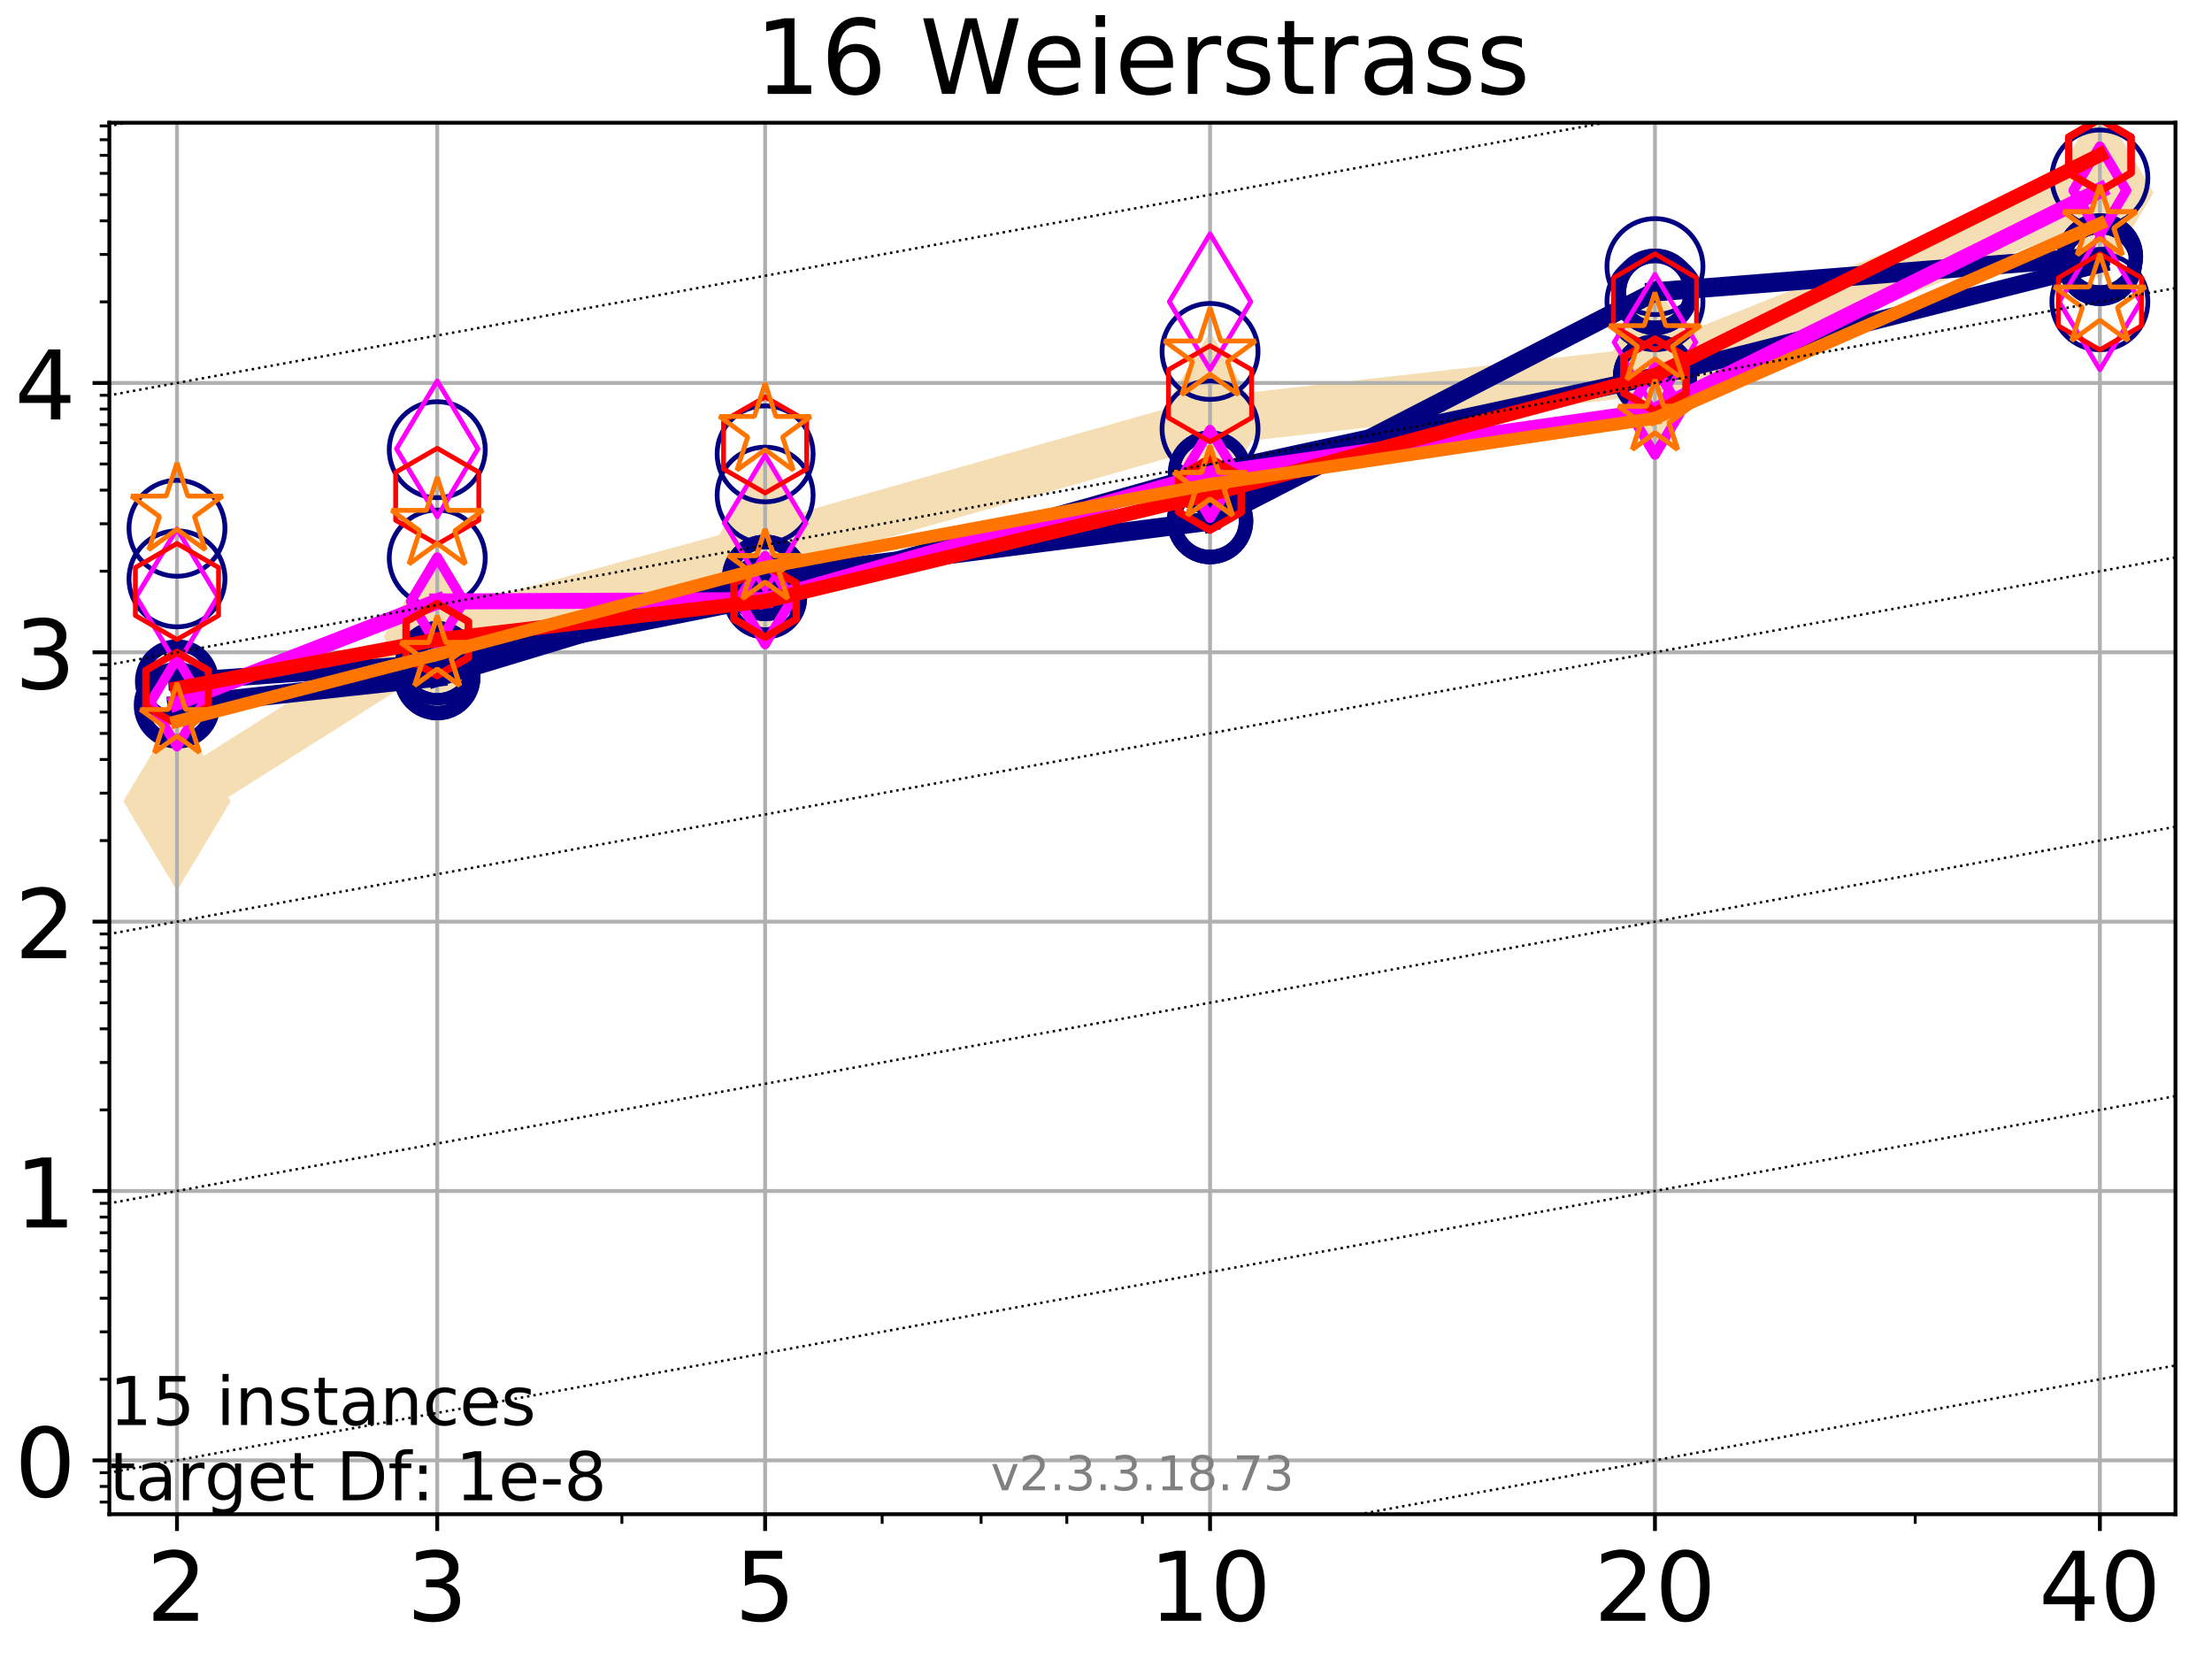 <?xml version="1.0" encoding="utf-8" standalone="no"?>
<!DOCTYPE svg PUBLIC "-//W3C//DTD SVG 1.1//EN"
  "http://www.w3.org/Graphics/SVG/1.1/DTD/svg11.dtd">
<!-- Created with matplotlib (https://matplotlib.org/) -->
<svg height="345.6pt" version="1.1" viewBox="0 0 460.8 345.6" width="460.8pt" xmlns="http://www.w3.org/2000/svg" xmlns:xlink="http://www.w3.org/1999/xlink">
 <defs>
  <style type="text/css">
*{stroke-linecap:butt;stroke-linejoin:round;}
  </style>
 </defs>
 <g id="figure_1">
  <g id="patch_1">
   <path d="M 0 345.6 
L 460.8 345.6 
L 460.8 0 
L 0 0 
z
" style="fill:#ffffff;"/>
  </g>
  <g id="axes_1">
   <g id="patch_2">
    <path d="M 22.78 315.44 
L 453.192 315.44 
L 453.192 25.56 
L 22.78 25.56 
z
" style="fill:#ffffff;"/>
   </g>
   <g id="line2d_1">
    <path clip-path="url(#p3bc96285ff)" d="M 36.868 166.907 
L 91.085 132.644 
L 159.39 114.041 
L 252.074 87.729 
L 344.758 77.212 
L 437.443 40.133 
" style="fill:none;stroke:#f5deb3;stroke-linecap:square;stroke-width:10;"/>
    <defs>
     <path d="M -0 17.678 
L 10.607 0 
L 0 -17.678 
L -10.607 -0 
z
" id="m269c25d8c8" style="stroke:#f5deb3;stroke-linejoin:miter;"/>
    </defs>
    <g clip-path="url(#p3bc96285ff)">
     <use style="fill:#f5deb3;stroke:#f5deb3;stroke-linejoin:miter;" x="36.868" xlink:href="#m269c25d8c8" y="166.907"/>
     <use style="fill:#f5deb3;stroke:#f5deb3;stroke-linejoin:miter;" x="91.085" xlink:href="#m269c25d8c8" y="132.644"/>
     <use style="fill:#f5deb3;stroke:#f5deb3;stroke-linejoin:miter;" x="159.39" xlink:href="#m269c25d8c8" y="114.041"/>
     <use style="fill:#f5deb3;stroke:#f5deb3;stroke-linejoin:miter;" x="252.074" xlink:href="#m269c25d8c8" y="87.729"/>
     <use style="fill:#f5deb3;stroke:#f5deb3;stroke-linejoin:miter;" x="344.758" xlink:href="#m269c25d8c8" y="77.212"/>
     <use style="fill:#f5deb3;stroke:#f5deb3;stroke-linejoin:miter;" x="437.443" xlink:href="#m269c25d8c8" y="40.133"/>
    </g>
   </g>
   <g id="matplotlib.axis_1">
    <g id="xtick_1">
     <g id="line2d_2">
      <path clip-path="url(#p3bc96285ff)" d="M 36.868 315.44 
L 36.868 25.56 
" style="fill:none;stroke:#b0b0b0;stroke-linecap:square;stroke-width:0.8;"/>
     </g>
     <g id="line2d_3">
      <defs>
       <path d="M 0 0 
L 0 3.5 
" id="m0f6ef0e6da" style="stroke:#000000;stroke-width:0.8;"/>
      </defs>
      <g>
       <use style="stroke:#000000;stroke-width:0.8;" x="36.868" xlink:href="#m0f6ef0e6da" y="315.44"/>
      </g>
     </g>
     <g id="text_1">
      <!-- 2 -->
      <defs>
       <path d="M 19.188 8.297 
L 53.609 8.297 
L 53.609 0 
L 7.328 0 
L 7.328 8.297 
Q 12.938 14.109 22.625 23.891 
Q 32.328 33.688 34.812 36.531 
Q 39.547 41.844 41.422 45.531 
Q 43.312 49.219 43.312 52.781 
Q 43.312 58.594 39.234 62.25 
Q 35.156 65.922 28.609 65.922 
Q 23.969 65.922 18.812 64.312 
Q 13.672 62.703 7.812 59.422 
L 7.812 69.391 
Q 13.766 71.781 18.938 73 
Q 24.125 74.219 28.422 74.219 
Q 39.75 74.219 46.484 68.547 
Q 53.219 62.891 53.219 53.422 
Q 53.219 48.922 51.531 44.891 
Q 49.859 40.875 45.406 35.406 
Q 44.188 33.984 37.641 27.219 
Q 31.109 20.453 19.188 8.297 
z
" id="DejaVuSans-50"/>
      </defs>
      <g transform="translate(30.506 337.637)scale(0.2 -0.2)">
       <use xlink:href="#DejaVuSans-50"/>
      </g>
     </g>
    </g>
    <g id="xtick_2">
     <g id="line2d_4">
      <path clip-path="url(#p3bc96285ff)" d="M 91.085 315.44 
L 91.085 25.56 
" style="fill:none;stroke:#b0b0b0;stroke-linecap:square;stroke-width:0.8;"/>
     </g>
     <g id="line2d_5">
      <g>
       <use style="stroke:#000000;stroke-width:0.8;" x="91.085" xlink:href="#m0f6ef0e6da" y="315.44"/>
      </g>
     </g>
     <g id="text_2">
      <!-- 3 -->
      <defs>
       <path d="M 40.578 39.312 
Q 47.656 37.797 51.625 33 
Q 55.609 28.219 55.609 21.188 
Q 55.609 10.406 48.188 4.484 
Q 40.766 -1.422 27.094 -1.422 
Q 22.516 -1.422 17.656 -0.516 
Q 12.797 0.391 7.625 2.203 
L 7.625 11.719 
Q 11.719 9.328 16.594 8.109 
Q 21.484 6.891 26.812 6.891 
Q 36.078 6.891 40.938 10.547 
Q 45.797 14.203 45.797 21.188 
Q 45.797 27.641 41.281 31.266 
Q 36.766 34.906 28.719 34.906 
L 20.219 34.906 
L 20.219 43.016 
L 29.109 43.016 
Q 36.375 43.016 40.234 45.922 
Q 44.094 48.828 44.094 54.297 
Q 44.094 59.906 40.109 62.906 
Q 36.141 65.922 28.719 65.922 
Q 24.656 65.922 20.016 65.031 
Q 15.375 64.156 9.812 62.312 
L 9.812 71.094 
Q 15.438 72.656 20.344 73.438 
Q 25.25 74.219 29.594 74.219 
Q 40.828 74.219 47.359 69.109 
Q 53.906 64.016 53.906 55.328 
Q 53.906 49.266 50.438 45.094 
Q 46.969 40.922 40.578 39.312 
z
" id="DejaVuSans-51"/>
      </defs>
      <g transform="translate(84.723 337.637)scale(0.2 -0.2)">
       <use xlink:href="#DejaVuSans-51"/>
      </g>
     </g>
    </g>
    <g id="xtick_3">
     <g id="line2d_6">
      <path clip-path="url(#p3bc96285ff)" d="M 159.39 315.44 
L 159.39 25.56 
" style="fill:none;stroke:#b0b0b0;stroke-linecap:square;stroke-width:0.8;"/>
     </g>
     <g id="line2d_7">
      <g>
       <use style="stroke:#000000;stroke-width:0.8;" x="159.39" xlink:href="#m0f6ef0e6da" y="315.44"/>
      </g>
     </g>
     <g id="text_3">
      <!-- 5 -->
      <defs>
       <path d="M 10.797 72.906 
L 49.516 72.906 
L 49.516 64.594 
L 19.828 64.594 
L 19.828 46.734 
Q 21.969 47.469 24.109 47.828 
Q 26.266 48.188 28.422 48.188 
Q 40.625 48.188 47.75 41.5 
Q 54.891 34.812 54.891 23.391 
Q 54.891 11.625 47.562 5.094 
Q 40.234 -1.422 26.906 -1.422 
Q 22.312 -1.422 17.547 -0.641 
Q 12.797 0.141 7.719 1.703 
L 7.719 11.625 
Q 12.109 9.234 16.797 8.062 
Q 21.484 6.891 26.703 6.891 
Q 35.156 6.891 40.078 11.328 
Q 45.016 15.766 45.016 23.391 
Q 45.016 31 40.078 35.438 
Q 35.156 39.891 26.703 39.891 
Q 22.75 39.891 18.812 39.016 
Q 14.891 38.141 10.797 36.281 
z
" id="DejaVuSans-53"/>
      </defs>
      <g transform="translate(153.028 337.637)scale(0.2 -0.2)">
       <use xlink:href="#DejaVuSans-53"/>
      </g>
     </g>
    </g>
    <g id="xtick_4">
     <g id="line2d_8">
      <path clip-path="url(#p3bc96285ff)" d="M 252.074 315.44 
L 252.074 25.56 
" style="fill:none;stroke:#b0b0b0;stroke-linecap:square;stroke-width:0.8;"/>
     </g>
     <g id="line2d_9">
      <g>
       <use style="stroke:#000000;stroke-width:0.8;" x="252.074" xlink:href="#m0f6ef0e6da" y="315.44"/>
      </g>
     </g>
     <g id="text_4">
      <!-- 10 -->
      <defs>
       <path d="M 12.406 8.297 
L 28.516 8.297 
L 28.516 63.922 
L 10.984 60.406 
L 10.984 69.391 
L 28.422 72.906 
L 38.281 72.906 
L 38.281 8.297 
L 54.391 8.297 
L 54.391 0 
L 12.406 0 
z
" id="DejaVuSans-49"/>
       <path d="M 31.781 66.406 
Q 24.172 66.406 20.328 58.906 
Q 16.5 51.422 16.5 36.375 
Q 16.5 21.391 20.328 13.891 
Q 24.172 6.391 31.781 6.391 
Q 39.453 6.391 43.281 13.891 
Q 47.125 21.391 47.125 36.375 
Q 47.125 51.422 43.281 58.906 
Q 39.453 66.406 31.781 66.406 
z
M 31.781 74.219 
Q 44.047 74.219 50.516 64.516 
Q 56.984 54.828 56.984 36.375 
Q 56.984 17.969 50.516 8.266 
Q 44.047 -1.422 31.781 -1.422 
Q 19.531 -1.422 13.062 8.266 
Q 6.594 17.969 6.594 36.375 
Q 6.594 54.828 13.062 64.516 
Q 19.531 74.219 31.781 74.219 
z
" id="DejaVuSans-48"/>
      </defs>
      <g transform="translate(239.349 337.637)scale(0.2 -0.2)">
       <use xlink:href="#DejaVuSans-49"/>
       <use x="63.623" xlink:href="#DejaVuSans-48"/>
      </g>
     </g>
    </g>
    <g id="xtick_5">
     <g id="line2d_10">
      <path clip-path="url(#p3bc96285ff)" d="M 344.758 315.44 
L 344.758 25.56 
" style="fill:none;stroke:#b0b0b0;stroke-linecap:square;stroke-width:0.8;"/>
     </g>
     <g id="line2d_11">
      <g>
       <use style="stroke:#000000;stroke-width:0.8;" x="344.758" xlink:href="#m0f6ef0e6da" y="315.44"/>
      </g>
     </g>
     <g id="text_5">
      <!-- 20 -->
      <g transform="translate(332.033 337.637)scale(0.2 -0.2)">
       <use xlink:href="#DejaVuSans-50"/>
       <use x="63.623" xlink:href="#DejaVuSans-48"/>
      </g>
     </g>
    </g>
    <g id="xtick_6">
     <g id="line2d_12">
      <path clip-path="url(#p3bc96285ff)" d="M 437.443 315.44 
L 437.443 25.56 
" style="fill:none;stroke:#b0b0b0;stroke-linecap:square;stroke-width:0.8;"/>
     </g>
     <g id="line2d_13">
      <g>
       <use style="stroke:#000000;stroke-width:0.8;" x="437.443" xlink:href="#m0f6ef0e6da" y="315.44"/>
      </g>
     </g>
     <g id="text_6">
      <!-- 40 -->
      <defs>
       <path d="M 37.797 64.312 
L 12.891 25.391 
L 37.797 25.391 
z
M 35.203 72.906 
L 47.609 72.906 
L 47.609 25.391 
L 58.016 25.391 
L 58.016 17.188 
L 47.609 17.188 
L 47.609 0 
L 37.797 0 
L 37.797 17.188 
L 4.891 17.188 
L 4.891 26.703 
z
" id="DejaVuSans-52"/>
      </defs>
      <g transform="translate(424.718 337.637)scale(0.2 -0.2)">
       <use xlink:href="#DejaVuSans-52"/>
       <use x="63.623" xlink:href="#DejaVuSans-48"/>
      </g>
     </g>
    </g>
    <g id="xtick_7">
     <g id="line2d_14">
      <defs>
       <path d="M 0 0 
L 0 2 
" id="m93bcb62118" style="stroke:#000000;stroke-width:0.6;"/>
      </defs>
      <g>
       <use style="stroke:#000000;stroke-width:0.6;" x="129.552" xlink:href="#m93bcb62118" y="315.44"/>
      </g>
     </g>
    </g>
    <g id="xtick_8">
     <g id="line2d_15">
      <g>
       <use style="stroke:#000000;stroke-width:0.6;" x="183.769" xlink:href="#m93bcb62118" y="315.44"/>
      </g>
     </g>
    </g>
    <g id="xtick_9">
     <g id="line2d_16">
      <g>
       <use style="stroke:#000000;stroke-width:0.6;" x="204.381" xlink:href="#m93bcb62118" y="315.44"/>
      </g>
     </g>
    </g>
    <g id="xtick_10">
     <g id="line2d_17">
      <g>
       <use style="stroke:#000000;stroke-width:0.6;" x="222.237" xlink:href="#m93bcb62118" y="315.44"/>
      </g>
     </g>
    </g>
    <g id="xtick_11">
     <g id="line2d_18">
      <g>
       <use style="stroke:#000000;stroke-width:0.6;" x="237.986" xlink:href="#m93bcb62118" y="315.44"/>
      </g>
     </g>
    </g>
    <g id="xtick_12">
     <g id="line2d_19">
      <g>
       <use style="stroke:#000000;stroke-width:0.6;" x="398.975" xlink:href="#m93bcb62118" y="315.44"/>
      </g>
     </g>
    </g>
   </g>
   <g id="matplotlib.axis_2">
    <g id="ytick_1">
     <g id="line2d_20">
      <path clip-path="url(#p3bc96285ff)" d="M 22.78 304.218 
L 453.192 304.218 
" style="fill:none;stroke:#b0b0b0;stroke-linecap:square;stroke-width:0.8;"/>
     </g>
     <g id="line2d_21">
      <defs>
       <path d="M 0 0 
L -3.5 0 
" id="mde9b6fa1b7" style="stroke:#000000;stroke-width:0.8;"/>
      </defs>
      <g>
       <use style="stroke:#000000;stroke-width:0.8;" x="22.78" xlink:href="#mde9b6fa1b7" y="304.218"/>
      </g>
     </g>
     <g id="text_7">
      <!-- 0 -->
      <g transform="translate(3.055 311.816)scale(0.2 -0.2)">
       <use xlink:href="#DejaVuSans-48"/>
      </g>
     </g>
    </g>
    <g id="ytick_2">
     <g id="line2d_22">
      <path clip-path="url(#p3bc96285ff)" d="M 22.78 248.108 
L 453.192 248.108 
" style="fill:none;stroke:#b0b0b0;stroke-linecap:square;stroke-width:0.8;"/>
     </g>
     <g id="line2d_23">
      <g>
       <use style="stroke:#000000;stroke-width:0.8;" x="22.78" xlink:href="#mde9b6fa1b7" y="248.108"/>
      </g>
     </g>
     <g id="text_8">
      <!-- 1 -->
      <g transform="translate(3.055 255.706)scale(0.2 -0.2)">
       <use xlink:href="#DejaVuSans-49"/>
      </g>
     </g>
    </g>
    <g id="ytick_3">
     <g id="line2d_24">
      <path clip-path="url(#p3bc96285ff)" d="M 22.78 191.997 
L 453.192 191.997 
" style="fill:none;stroke:#b0b0b0;stroke-linecap:square;stroke-width:0.8;"/>
     </g>
     <g id="line2d_25">
      <g>
       <use style="stroke:#000000;stroke-width:0.8;" x="22.78" xlink:href="#mde9b6fa1b7" y="191.997"/>
      </g>
     </g>
     <g id="text_9">
      <!-- 2 -->
      <g transform="translate(3.055 199.596)scale(0.2 -0.2)">
       <use xlink:href="#DejaVuSans-50"/>
      </g>
     </g>
    </g>
    <g id="ytick_4">
     <g id="line2d_26">
      <path clip-path="url(#p3bc96285ff)" d="M 22.78 135.887 
L 453.192 135.887 
" style="fill:none;stroke:#b0b0b0;stroke-linecap:square;stroke-width:0.8;"/>
     </g>
     <g id="line2d_27">
      <g>
       <use style="stroke:#000000;stroke-width:0.8;" x="22.78" xlink:href="#mde9b6fa1b7" y="135.887"/>
      </g>
     </g>
     <g id="text_10">
      <!-- 3 -->
      <g transform="translate(3.055 143.486)scale(0.2 -0.2)">
       <use xlink:href="#DejaVuSans-51"/>
      </g>
     </g>
    </g>
    <g id="ytick_5">
     <g id="line2d_28">
      <path clip-path="url(#p3bc96285ff)" d="M 22.78 79.777 
L 453.192 79.777 
" style="fill:none;stroke:#b0b0b0;stroke-linecap:square;stroke-width:0.8;"/>
     </g>
     <g id="line2d_29">
      <g>
       <use style="stroke:#000000;stroke-width:0.8;" x="22.78" xlink:href="#mde9b6fa1b7" y="79.777"/>
      </g>
     </g>
     <g id="text_11">
      <!-- 4 -->
      <g transform="translate(3.055 87.375)scale(0.2 -0.2)">
       <use xlink:href="#DejaVuSans-52"/>
      </g>
     </g>
    </g>
    <g id="ytick_6">
     <g id="line2d_30">
      <defs>
       <path d="M 0 0 
L -2 0 
" id="m9585f81754" style="stroke:#000000;stroke-width:0.6;"/>
      </defs>
      <g>
       <use style="stroke:#000000;stroke-width:0.6;" x="22.78" xlink:href="#m9585f81754" y="312.91"/>
      </g>
     </g>
    </g>
    <g id="ytick_7">
     <g id="line2d_31">
      <g>
       <use style="stroke:#000000;stroke-width:0.6;" x="22.78" xlink:href="#m9585f81754" y="309.656"/>
      </g>
     </g>
    </g>
    <g id="ytick_8">
     <g id="line2d_32">
      <g>
       <use style="stroke:#000000;stroke-width:0.6;" x="22.78" xlink:href="#m9585f81754" y="306.785"/>
      </g>
     </g>
    </g>
    <g id="ytick_9">
     <g id="line2d_33">
      <g>
       <use style="stroke:#000000;stroke-width:0.6;" x="22.78" xlink:href="#m9585f81754" y="287.327"/>
      </g>
     </g>
    </g>
    <g id="ytick_10">
     <g id="line2d_34">
      <g>
       <use style="stroke:#000000;stroke-width:0.6;" x="22.78" xlink:href="#m9585f81754" y="277.447"/>
      </g>
     </g>
    </g>
    <g id="ytick_11">
     <g id="line2d_35">
      <g>
       <use style="stroke:#000000;stroke-width:0.6;" x="22.78" xlink:href="#m9585f81754" y="270.436"/>
      </g>
     </g>
    </g>
    <g id="ytick_12">
     <g id="line2d_36">
      <g>
       <use style="stroke:#000000;stroke-width:0.6;" x="22.78" xlink:href="#m9585f81754" y="264.999"/>
      </g>
     </g>
    </g>
    <g id="ytick_13">
     <g id="line2d_37">
      <g>
       <use style="stroke:#000000;stroke-width:0.6;" x="22.78" xlink:href="#m9585f81754" y="260.556"/>
      </g>
     </g>
    </g>
    <g id="ytick_14">
     <g id="line2d_38">
      <g>
       <use style="stroke:#000000;stroke-width:0.6;" x="22.78" xlink:href="#m9585f81754" y="256.799"/>
      </g>
     </g>
    </g>
    <g id="ytick_15">
     <g id="line2d_39">
      <g>
       <use style="stroke:#000000;stroke-width:0.6;" x="22.78" xlink:href="#m9585f81754" y="253.545"/>
      </g>
     </g>
    </g>
    <g id="ytick_16">
     <g id="line2d_40">
      <g>
       <use style="stroke:#000000;stroke-width:0.6;" x="22.78" xlink:href="#m9585f81754" y="250.675"/>
      </g>
     </g>
    </g>
    <g id="ytick_17">
     <g id="line2d_41">
      <g>
       <use style="stroke:#000000;stroke-width:0.6;" x="22.78" xlink:href="#m9585f81754" y="231.217"/>
      </g>
     </g>
    </g>
    <g id="ytick_18">
     <g id="line2d_42">
      <g>
       <use style="stroke:#000000;stroke-width:0.6;" x="22.78" xlink:href="#m9585f81754" y="221.336"/>
      </g>
     </g>
    </g>
    <g id="ytick_19">
     <g id="line2d_43">
      <g>
       <use style="stroke:#000000;stroke-width:0.6;" x="22.78" xlink:href="#m9585f81754" y="214.326"/>
      </g>
     </g>
    </g>
    <g id="ytick_20">
     <g id="line2d_44">
      <g>
       <use style="stroke:#000000;stroke-width:0.6;" x="22.78" xlink:href="#m9585f81754" y="208.888"/>
      </g>
     </g>
    </g>
    <g id="ytick_21">
     <g id="line2d_45">
      <g>
       <use style="stroke:#000000;stroke-width:0.6;" x="22.78" xlink:href="#m9585f81754" y="204.445"/>
      </g>
     </g>
    </g>
    <g id="ytick_22">
     <g id="line2d_46">
      <g>
       <use style="stroke:#000000;stroke-width:0.6;" x="22.78" xlink:href="#m9585f81754" y="200.689"/>
      </g>
     </g>
    </g>
    <g id="ytick_23">
     <g id="line2d_47">
      <g>
       <use style="stroke:#000000;stroke-width:0.6;" x="22.78" xlink:href="#m9585f81754" y="197.435"/>
      </g>
     </g>
    </g>
    <g id="ytick_24">
     <g id="line2d_48">
      <g>
       <use style="stroke:#000000;stroke-width:0.6;" x="22.78" xlink:href="#m9585f81754" y="194.565"/>
      </g>
     </g>
    </g>
    <g id="ytick_25">
     <g id="line2d_49">
      <g>
       <use style="stroke:#000000;stroke-width:0.6;" x="22.78" xlink:href="#m9585f81754" y="175.106"/>
      </g>
     </g>
    </g>
    <g id="ytick_26">
     <g id="line2d_50">
      <g>
       <use style="stroke:#000000;stroke-width:0.6;" x="22.78" xlink:href="#m9585f81754" y="165.226"/>
      </g>
     </g>
    </g>
    <g id="ytick_27">
     <g id="line2d_51">
      <g>
       <use style="stroke:#000000;stroke-width:0.6;" x="22.78" xlink:href="#m9585f81754" y="158.216"/>
      </g>
     </g>
    </g>
    <g id="ytick_28">
     <g id="line2d_52">
      <g>
       <use style="stroke:#000000;stroke-width:0.6;" x="22.78" xlink:href="#m9585f81754" y="152.778"/>
      </g>
     </g>
    </g>
    <g id="ytick_29">
     <g id="line2d_53">
      <g>
       <use style="stroke:#000000;stroke-width:0.6;" x="22.78" xlink:href="#m9585f81754" y="148.335"/>
      </g>
     </g>
    </g>
    <g id="ytick_30">
     <g id="line2d_54">
      <g>
       <use style="stroke:#000000;stroke-width:0.6;" x="22.78" xlink:href="#m9585f81754" y="144.579"/>
      </g>
     </g>
    </g>
    <g id="ytick_31">
     <g id="line2d_55">
      <g>
       <use style="stroke:#000000;stroke-width:0.6;" x="22.78" xlink:href="#m9585f81754" y="141.325"/>
      </g>
     </g>
    </g>
    <g id="ytick_32">
     <g id="line2d_56">
      <g>
       <use style="stroke:#000000;stroke-width:0.6;" x="22.78" xlink:href="#m9585f81754" y="138.455"/>
      </g>
     </g>
    </g>
    <g id="ytick_33">
     <g id="line2d_57">
      <g>
       <use style="stroke:#000000;stroke-width:0.6;" x="22.78" xlink:href="#m9585f81754" y="118.996"/>
      </g>
     </g>
    </g>
    <g id="ytick_34">
     <g id="line2d_58">
      <g>
       <use style="stroke:#000000;stroke-width:0.6;" x="22.78" xlink:href="#m9585f81754" y="109.116"/>
      </g>
     </g>
    </g>
    <g id="ytick_35">
     <g id="line2d_59">
      <g>
       <use style="stroke:#000000;stroke-width:0.6;" x="22.78" xlink:href="#m9585f81754" y="102.105"/>
      </g>
     </g>
    </g>
    <g id="ytick_36">
     <g id="line2d_60">
      <g>
       <use style="stroke:#000000;stroke-width:0.6;" x="22.78" xlink:href="#m9585f81754" y="96.668"/>
      </g>
     </g>
    </g>
    <g id="ytick_37">
     <g id="line2d_61">
      <g>
       <use style="stroke:#000000;stroke-width:0.6;" x="22.78" xlink:href="#m9585f81754" y="92.225"/>
      </g>
     </g>
    </g>
    <g id="ytick_38">
     <g id="line2d_62">
      <g>
       <use style="stroke:#000000;stroke-width:0.6;" x="22.78" xlink:href="#m9585f81754" y="88.468"/>
      </g>
     </g>
    </g>
    <g id="ytick_39">
     <g id="line2d_63">
      <g>
       <use style="stroke:#000000;stroke-width:0.6;" x="22.78" xlink:href="#m9585f81754" y="85.214"/>
      </g>
     </g>
    </g>
    <g id="ytick_40">
     <g id="line2d_64">
      <g>
       <use style="stroke:#000000;stroke-width:0.6;" x="22.78" xlink:href="#m9585f81754" y="82.344"/>
      </g>
     </g>
    </g>
    <g id="ytick_41">
     <g id="line2d_65">
      <g>
       <use style="stroke:#000000;stroke-width:0.6;" x="22.78" xlink:href="#m9585f81754" y="62.886"/>
      </g>
     </g>
    </g>
    <g id="ytick_42">
     <g id="line2d_66">
      <g>
       <use style="stroke:#000000;stroke-width:0.6;" x="22.78" xlink:href="#m9585f81754" y="53.005"/>
      </g>
     </g>
    </g>
    <g id="ytick_43">
     <g id="line2d_67">
      <g>
       <use style="stroke:#000000;stroke-width:0.6;" x="22.78" xlink:href="#m9585f81754" y="45.995"/>
      </g>
     </g>
    </g>
    <g id="ytick_44">
     <g id="line2d_68">
      <g>
       <use style="stroke:#000000;stroke-width:0.6;" x="22.78" xlink:href="#m9585f81754" y="40.557"/>
      </g>
     </g>
    </g>
    <g id="ytick_45">
     <g id="line2d_69">
      <g>
       <use style="stroke:#000000;stroke-width:0.6;" x="22.78" xlink:href="#m9585f81754" y="36.115"/>
      </g>
     </g>
    </g>
    <g id="ytick_46">
     <g id="line2d_70">
      <g>
       <use style="stroke:#000000;stroke-width:0.6;" x="22.78" xlink:href="#m9585f81754" y="32.358"/>
      </g>
     </g>
    </g>
    <g id="ytick_47">
     <g id="line2d_71">
      <g>
       <use style="stroke:#000000;stroke-width:0.6;" x="22.78" xlink:href="#m9585f81754" y="29.104"/>
      </g>
     </g>
    </g>
    <g id="ytick_48">
     <g id="line2d_72">
      <g>
       <use style="stroke:#000000;stroke-width:0.6;" x="22.78" xlink:href="#m9585f81754" y="26.234"/>
      </g>
     </g>
    </g>
   </g>
   <g id="line2d_73">
    <path clip-path="url(#p3bc96285ff)" d="M 36.868 146.943 
L 91.085 141.045 
" style="fill:none;stroke:#000080;stroke-linecap:square;stroke-width:4;"/>
    <defs>
     <path d="M 0 7.5 
C 1.989 7.5 3.897 6.71 5.303 5.303 
C 6.71 3.897 7.5 1.989 7.5 0 
C 7.5 -1.989 6.71 -3.897 5.303 -5.303 
C 3.897 -6.71 1.989 -7.5 0 -7.5 
C -1.989 -7.5 -3.897 -6.71 -5.303 -5.303 
C -6.71 -3.897 -7.5 -1.989 -7.5 0 
C -7.5 1.989 -6.71 3.897 -5.303 5.303 
C -3.897 6.71 -1.989 7.5 0 7.5 
z
" id="m4a086fb004" style="stroke:#000080;stroke-width:3;"/>
    </defs>
    <g clip-path="url(#p3bc96285ff)">
     <use style="fill-opacity:0;stroke:#000080;stroke-width:3;" x="36.868" xlink:href="#m4a086fb004" y="146.943"/>
     <use style="fill-opacity:0;stroke:#000080;stroke-width:3;" x="91.085" xlink:href="#m4a086fb004" y="141.045"/>
    </g>
   </g>
   <g id="line2d_74">
    <path clip-path="url(#p3bc96285ff)" d="M 91.085 141.045 
L 159.39 120.378 
" style="fill:none;stroke:#000080;stroke-linecap:square;stroke-width:4;"/>
    <g clip-path="url(#p3bc96285ff)">
     <use style="fill-opacity:0;stroke:#000080;stroke-width:3;" x="91.085" xlink:href="#m4a086fb004" y="141.045"/>
     <use style="fill-opacity:0;stroke:#000080;stroke-width:3;" x="159.39" xlink:href="#m4a086fb004" y="120.378"/>
    </g>
   </g>
   <g id="line2d_75">
    <path clip-path="url(#p3bc96285ff)" d="M 159.39 120.378 
L 252.074 108.543 
" style="fill:none;stroke:#000080;stroke-linecap:square;stroke-width:4;"/>
    <g clip-path="url(#p3bc96285ff)">
     <use style="fill-opacity:0;stroke:#000080;stroke-width:3;" x="159.39" xlink:href="#m4a086fb004" y="120.378"/>
     <use style="fill-opacity:0;stroke:#000080;stroke-width:3;" x="252.074" xlink:href="#m4a086fb004" y="108.543"/>
    </g>
   </g>
   <g id="line2d_76">
    <path clip-path="url(#p3bc96285ff)" d="M 252.074 108.543 
L 344.758 60.8 
" style="fill:none;stroke:#000080;stroke-linecap:square;stroke-width:4;"/>
    <g clip-path="url(#p3bc96285ff)">
     <use style="fill-opacity:0;stroke:#000080;stroke-width:3;" x="252.074" xlink:href="#m4a086fb004" y="108.543"/>
     <use style="fill-opacity:0;stroke:#000080;stroke-width:3;" x="344.758" xlink:href="#m4a086fb004" y="60.8"/>
    </g>
   </g>
   <g id="line2d_77">
    <path clip-path="url(#p3bc96285ff)" d="M 344.758 60.8 
L 437.443 53.451 
" style="fill:none;stroke:#000080;stroke-linecap:square;stroke-width:4;"/>
    <g clip-path="url(#p3bc96285ff)">
     <use style="fill-opacity:0;stroke:#000080;stroke-width:3;" x="344.758" xlink:href="#m4a086fb004" y="60.8"/>
     <use style="fill-opacity:0;stroke:#000080;stroke-width:3;" x="437.443" xlink:href="#m4a086fb004" y="53.451"/>
    </g>
   </g>
   <g id="line2d_78">
    <path clip-path="url(#p3bc96285ff)" d="M 437.443 53.451 
" style="fill:none;stroke:#000080;stroke-linecap:square;stroke-width:4;"/>
    <g clip-path="url(#p3bc96285ff)">
     <use style="fill-opacity:0;stroke:#000080;stroke-width:3;" x="437.443" xlink:href="#m4a086fb004" y="53.451"/>
    </g>
   </g>
   <g id="line2d_79"/>
   <g id="line2d_80">
    <defs>
     <path d="M 0 10 
C 2.652 10 5.196 8.946 7.071 7.071 
C 8.946 5.196 10 2.652 10 0 
C 10 -2.652 8.946 -5.196 7.071 -7.071 
C 5.196 -8.946 2.652 -10 0 -10 
C -2.652 -10 -5.196 -8.946 -7.071 -7.071 
C -8.946 -5.196 -10 -2.652 -10 0 
C -10 2.652 -8.946 5.196 -7.071 7.071 
C -5.196 8.946 -2.652 10 0 10 
z
" id="mb5ddcd65cc" style="stroke:#000080;"/>
    </defs>
    <g clip-path="url(#p3bc96285ff)">
     <use style="fill-opacity:0;stroke:#000080;" x="36.868" xlink:href="#mb5ddcd65cc" y="120.588"/>
     <use style="fill-opacity:0;stroke:#000080;" x="91.085" xlink:href="#mb5ddcd65cc" y="116.256"/>
     <use style="fill-opacity:0;stroke:#000080;" x="159.39" xlink:href="#mb5ddcd65cc" y="94.544"/>
     <use style="fill-opacity:0;stroke:#000080;" x="252.074" xlink:href="#mb5ddcd65cc" y="89.348"/>
     <use style="fill-opacity:0;stroke:#000080;" x="344.758" xlink:href="#mb5ddcd65cc" y="62.843"/>
     <use style="fill-opacity:0;stroke:#000080;" x="437.443" xlink:href="#mb5ddcd65cc" y="62.862"/>
    </g>
   </g>
   <g id="line2d_81">
    <path clip-path="url(#p3bc96285ff)" d="M 36.868 141.944 
L 91.085 138.148 
" style="fill:none;stroke:#000080;stroke-linecap:square;stroke-width:3.667;"/>
    <defs>
     <path d="M 0 7.5 
C 1.989 7.5 3.897 6.71 5.303 5.303 
C 6.71 3.897 7.5 1.989 7.5 0 
C 7.5 -1.989 6.71 -3.897 5.303 -5.303 
C 3.897 -6.71 1.989 -7.5 0 -7.5 
C -1.989 -7.5 -3.897 -6.71 -5.303 -5.303 
C -6.71 -3.897 -7.5 -1.989 -7.5 0 
C -7.5 1.989 -6.71 3.897 -5.303 5.303 
C -3.897 6.71 -1.989 7.5 0 7.5 
z
" id="m3c2406f35c" style="stroke:#000080;stroke-width:2.5;"/>
    </defs>
    <g clip-path="url(#p3bc96285ff)">
     <use style="fill-opacity:0;stroke:#000080;stroke-width:2.5;" x="36.868" xlink:href="#m3c2406f35c" y="141.944"/>
     <use style="fill-opacity:0;stroke:#000080;stroke-width:2.5;" x="91.085" xlink:href="#m3c2406f35c" y="138.148"/>
    </g>
   </g>
   <g id="line2d_82">
    <path clip-path="url(#p3bc96285ff)" d="M 91.085 138.148 
L 159.39 124.44 
" style="fill:none;stroke:#000080;stroke-linecap:square;stroke-width:3.667;"/>
    <g clip-path="url(#p3bc96285ff)">
     <use style="fill-opacity:0;stroke:#000080;stroke-width:2.5;" x="91.085" xlink:href="#m3c2406f35c" y="138.148"/>
     <use style="fill-opacity:0;stroke:#000080;stroke-width:2.5;" x="159.39" xlink:href="#m3c2406f35c" y="124.44"/>
    </g>
   </g>
   <g id="line2d_83">
    <path clip-path="url(#p3bc96285ff)" d="M 159.39 124.44 
L 252.074 98.436 
" style="fill:none;stroke:#000080;stroke-linecap:square;stroke-width:3.667;"/>
    <g clip-path="url(#p3bc96285ff)">
     <use style="fill-opacity:0;stroke:#000080;stroke-width:2.5;" x="159.39" xlink:href="#m3c2406f35c" y="124.44"/>
     <use style="fill-opacity:0;stroke:#000080;stroke-width:2.5;" x="252.074" xlink:href="#m3c2406f35c" y="98.436"/>
    </g>
   </g>
   <g id="line2d_84">
    <path clip-path="url(#p3bc96285ff)" d="M 252.074 98.436 
L 344.758 78.399 
" style="fill:none;stroke:#000080;stroke-linecap:square;stroke-width:3.667;"/>
    <g clip-path="url(#p3bc96285ff)">
     <use style="fill-opacity:0;stroke:#000080;stroke-width:2.5;" x="252.074" xlink:href="#m3c2406f35c" y="98.436"/>
     <use style="fill-opacity:0;stroke:#000080;stroke-width:2.5;" x="344.758" xlink:href="#m3c2406f35c" y="78.399"/>
    </g>
   </g>
   <g id="line2d_85">
    <path clip-path="url(#p3bc96285ff)" d="M 344.758 78.399 
L 437.443 54.998 
" style="fill:none;stroke:#000080;stroke-linecap:square;stroke-width:3.667;"/>
    <g clip-path="url(#p3bc96285ff)">
     <use style="fill-opacity:0;stroke:#000080;stroke-width:2.5;" x="344.758" xlink:href="#m3c2406f35c" y="78.399"/>
     <use style="fill-opacity:0;stroke:#000080;stroke-width:2.5;" x="437.443" xlink:href="#m3c2406f35c" y="54.998"/>
    </g>
   </g>
   <g id="line2d_86">
    <path clip-path="url(#p3bc96285ff)" d="M 437.443 54.998 
" style="fill:none;stroke:#000080;stroke-linecap:square;stroke-width:3.667;"/>
    <g clip-path="url(#p3bc96285ff)">
     <use style="fill-opacity:0;stroke:#000080;stroke-width:2.5;" x="437.443" xlink:href="#m3c2406f35c" y="54.998"/>
    </g>
   </g>
   <g id="line2d_87"/>
   <g id="line2d_88">
    <g clip-path="url(#p3bc96285ff)">
     <use style="fill-opacity:0;stroke:#000080;" x="36.868" xlink:href="#mb5ddcd65cc" y="110.047"/>
     <use style="fill-opacity:0;stroke:#000080;" x="91.085" xlink:href="#mb5ddcd65cc" y="93.682"/>
     <use style="fill-opacity:0;stroke:#000080;" x="159.39" xlink:href="#mb5ddcd65cc" y="103.147"/>
     <use style="fill-opacity:0;stroke:#000080;" x="252.074" xlink:href="#mb5ddcd65cc" y="73.209"/>
     <use style="fill-opacity:0;stroke:#000080;" x="344.758" xlink:href="#mb5ddcd65cc" y="55.537"/>
     <use style="fill-opacity:0;stroke:#000080;" x="437.443" xlink:href="#mb5ddcd65cc" y="37.073"/>
    </g>
   </g>
   <g id="line2d_89">
    <path clip-path="url(#p3bc96285ff)" d="M 36.868 146.345 
L 91.085 125.296 
" style="fill:none;stroke:#ff00ff;stroke-linecap:square;stroke-width:3.333;"/>
    <defs>
     <path d="M -0 9.192 
L 5.515 0 
L 0 -9.192 
L -5.515 -0 
z
" id="m91383dcea9" style="stroke:#ff00ff;stroke-linejoin:miter;stroke-width:2;"/>
    </defs>
    <g clip-path="url(#p3bc96285ff)">
     <use style="fill-opacity:0;stroke:#ff00ff;stroke-linejoin:miter;stroke-width:2;" x="36.868" xlink:href="#m91383dcea9" y="146.345"/>
     <use style="fill-opacity:0;stroke:#ff00ff;stroke-linejoin:miter;stroke-width:2;" x="91.085" xlink:href="#m91383dcea9" y="125.296"/>
    </g>
   </g>
   <g id="line2d_90">
    <path clip-path="url(#p3bc96285ff)" d="M 91.085 125.296 
L 159.39 125.01 
" style="fill:none;stroke:#ff00ff;stroke-linecap:square;stroke-width:3.333;"/>
    <g clip-path="url(#p3bc96285ff)">
     <use style="fill-opacity:0;stroke:#ff00ff;stroke-linejoin:miter;stroke-width:2;" x="91.085" xlink:href="#m91383dcea9" y="125.296"/>
     <use style="fill-opacity:0;stroke:#ff00ff;stroke-linejoin:miter;stroke-width:2;" x="159.39" xlink:href="#m91383dcea9" y="125.01"/>
    </g>
   </g>
   <g id="line2d_91">
    <path clip-path="url(#p3bc96285ff)" d="M 159.39 125.01 
L 252.074 98.73 
" style="fill:none;stroke:#ff00ff;stroke-linecap:square;stroke-width:3.333;"/>
    <g clip-path="url(#p3bc96285ff)">
     <use style="fill-opacity:0;stroke:#ff00ff;stroke-linejoin:miter;stroke-width:2;" x="159.39" xlink:href="#m91383dcea9" y="125.01"/>
     <use style="fill-opacity:0;stroke:#ff00ff;stroke-linejoin:miter;stroke-width:2;" x="252.074" xlink:href="#m91383dcea9" y="98.73"/>
    </g>
   </g>
   <g id="line2d_92">
    <path clip-path="url(#p3bc96285ff)" d="M 252.074 98.73 
L 344.758 85.553 
" style="fill:none;stroke:#ff00ff;stroke-linecap:square;stroke-width:3.333;"/>
    <g clip-path="url(#p3bc96285ff)">
     <use style="fill-opacity:0;stroke:#ff00ff;stroke-linejoin:miter;stroke-width:2;" x="252.074" xlink:href="#m91383dcea9" y="98.73"/>
     <use style="fill-opacity:0;stroke:#ff00ff;stroke-linejoin:miter;stroke-width:2;" x="344.758" xlink:href="#m91383dcea9" y="85.553"/>
    </g>
   </g>
   <g id="line2d_93">
    <path clip-path="url(#p3bc96285ff)" d="M 344.758 85.553 
L 437.443 39.663 
" style="fill:none;stroke:#ff00ff;stroke-linecap:square;stroke-width:3.333;"/>
    <g clip-path="url(#p3bc96285ff)">
     <use style="fill-opacity:0;stroke:#ff00ff;stroke-linejoin:miter;stroke-width:2;" x="344.758" xlink:href="#m91383dcea9" y="85.553"/>
     <use style="fill-opacity:0;stroke:#ff00ff;stroke-linejoin:miter;stroke-width:2;" x="437.443" xlink:href="#m91383dcea9" y="39.663"/>
    </g>
   </g>
   <g id="line2d_94">
    <path clip-path="url(#p3bc96285ff)" d="M 437.443 39.663 
" style="fill:none;stroke:#ff00ff;stroke-linecap:square;stroke-width:3.333;"/>
    <g clip-path="url(#p3bc96285ff)">
     <use style="fill-opacity:0;stroke:#ff00ff;stroke-linejoin:miter;stroke-width:2;" x="437.443" xlink:href="#m91383dcea9" y="39.663"/>
    </g>
   </g>
   <g id="line2d_95"/>
   <g id="line2d_96">
    <defs>
     <path d="M -0 14.142 
L 8.485 0 
L -0 -14.142 
L -8.485 -0 
z
" id="mccb17298b6" style="stroke:#ff00ff;stroke-linejoin:miter;"/>
    </defs>
    <g clip-path="url(#p3bc96285ff)">
     <use style="fill-opacity:0;stroke:#ff00ff;stroke-linejoin:miter;" x="36.868" xlink:href="#mccb17298b6" y="124.327"/>
     <use style="fill-opacity:0;stroke:#ff00ff;stroke-linejoin:miter;" x="91.085" xlink:href="#mccb17298b6" y="93.496"/>
     <use style="fill-opacity:0;stroke:#ff00ff;stroke-linejoin:miter;" x="159.39" xlink:href="#mccb17298b6" y="108.962"/>
     <use style="fill-opacity:0;stroke:#ff00ff;stroke-linejoin:miter;" x="252.074" xlink:href="#mccb17298b6" y="62.849"/>
     <use style="fill-opacity:0;stroke:#ff00ff;stroke-linejoin:miter;" x="344.758" xlink:href="#mccb17298b6" y="71.306"/>
     <use style="fill-opacity:0;stroke:#ff00ff;stroke-linejoin:miter;" x="437.443" xlink:href="#mccb17298b6" y="62.873"/>
    </g>
   </g>
   <g id="line2d_97">
    <path clip-path="url(#p3bc96285ff)" d="M 36.868 143.394 
L 91.085 133.234 
" style="fill:none;stroke:#ff0000;stroke-linecap:square;stroke-width:3;"/>
    <defs>
     <path d="M 0 -7.5 
L -6.495 -3.75 
L -6.495 3.75 
L -0 7.5 
L 6.495 3.75 
L 6.495 -3.75 
z
" id="mdcd579209d" style="stroke:#ff0000;stroke-linejoin:miter;stroke-width:1.5;"/>
    </defs>
    <g clip-path="url(#p3bc96285ff)">
     <use style="fill-opacity:0;stroke:#ff0000;stroke-linejoin:miter;stroke-width:1.5;" x="36.868" xlink:href="#mdcd579209d" y="143.394"/>
     <use style="fill-opacity:0;stroke:#ff0000;stroke-linejoin:miter;stroke-width:1.5;" x="91.085" xlink:href="#mdcd579209d" y="133.234"/>
    </g>
   </g>
   <g id="line2d_98">
    <path clip-path="url(#p3bc96285ff)" d="M 91.085 133.234 
L 159.39 125.219 
" style="fill:none;stroke:#ff0000;stroke-linecap:square;stroke-width:3;"/>
    <g clip-path="url(#p3bc96285ff)">
     <use style="fill-opacity:0;stroke:#ff0000;stroke-linejoin:miter;stroke-width:1.5;" x="91.085" xlink:href="#mdcd579209d" y="133.234"/>
     <use style="fill-opacity:0;stroke:#ff0000;stroke-linejoin:miter;stroke-width:1.5;" x="159.39" xlink:href="#mdcd579209d" y="125.219"/>
    </g>
   </g>
   <g id="line2d_99">
    <path clip-path="url(#p3bc96285ff)" d="M 159.39 125.219 
L 252.074 102.945 
" style="fill:none;stroke:#ff0000;stroke-linecap:square;stroke-width:3;"/>
    <g clip-path="url(#p3bc96285ff)">
     <use style="fill-opacity:0;stroke:#ff0000;stroke-linejoin:miter;stroke-width:1.5;" x="159.39" xlink:href="#mdcd579209d" y="125.219"/>
     <use style="fill-opacity:0;stroke:#ff0000;stroke-linejoin:miter;stroke-width:1.5;" x="252.074" xlink:href="#mdcd579209d" y="102.945"/>
    </g>
   </g>
   <g id="line2d_100">
    <path clip-path="url(#p3bc96285ff)" d="M 252.074 102.945 
L 344.758 78.135 
" style="fill:none;stroke:#ff0000;stroke-linecap:square;stroke-width:3;"/>
    <g clip-path="url(#p3bc96285ff)">
     <use style="fill-opacity:0;stroke:#ff0000;stroke-linejoin:miter;stroke-width:1.5;" x="252.074" xlink:href="#mdcd579209d" y="102.945"/>
     <use style="fill-opacity:0;stroke:#ff0000;stroke-linejoin:miter;stroke-width:1.5;" x="344.758" xlink:href="#mdcd579209d" y="78.135"/>
    </g>
   </g>
   <g id="line2d_101">
    <path clip-path="url(#p3bc96285ff)" d="M 344.758 78.135 
L 437.443 32.291 
" style="fill:none;stroke:#ff0000;stroke-linecap:square;stroke-width:3;"/>
    <g clip-path="url(#p3bc96285ff)">
     <use style="fill-opacity:0;stroke:#ff0000;stroke-linejoin:miter;stroke-width:1.5;" x="344.758" xlink:href="#mdcd579209d" y="78.135"/>
     <use style="fill-opacity:0;stroke:#ff0000;stroke-linejoin:miter;stroke-width:1.5;" x="437.443" xlink:href="#mdcd579209d" y="32.291"/>
    </g>
   </g>
   <g id="line2d_102">
    <path clip-path="url(#p3bc96285ff)" d="M 437.443 32.291 
" style="fill:none;stroke:#ff0000;stroke-linecap:square;stroke-width:3;"/>
    <g clip-path="url(#p3bc96285ff)">
     <use style="fill-opacity:0;stroke:#ff0000;stroke-linejoin:miter;stroke-width:1.5;" x="437.443" xlink:href="#mdcd579209d" y="32.291"/>
    </g>
   </g>
   <g id="line2d_103"/>
   <g id="line2d_104">
    <defs>
     <path d="M 0 -10 
L -8.66 -5 
L -8.66 5 
L -0 10 
L 8.66 5 
L 8.66 -5 
z
" id="m0b680fc33c" style="stroke:#ff0000;stroke-linejoin:miter;"/>
    </defs>
    <g clip-path="url(#p3bc96285ff)">
     <use style="fill-opacity:0;stroke:#ff0000;stroke-linejoin:miter;" x="36.868" xlink:href="#m0b680fc33c" y="123.223"/>
     <use style="fill-opacity:0;stroke:#ff0000;stroke-linejoin:miter;" x="91.085" xlink:href="#m0b680fc33c" y="103.383"/>
     <use style="fill-opacity:0;stroke:#ff0000;stroke-linejoin:miter;" x="159.39" xlink:href="#m0b680fc33c" y="92.699"/>
     <use style="fill-opacity:0;stroke:#ff0000;stroke-linejoin:miter;" x="252.074" xlink:href="#m0b680fc33c" y="82.024"/>
     <use style="fill-opacity:0;stroke:#ff0000;stroke-linejoin:miter;" x="344.758" xlink:href="#m0b680fc33c" y="62.882"/>
     <use style="fill-opacity:0;stroke:#ff0000;stroke-linejoin:miter;" x="437.443" xlink:href="#m0b680fc33c" y="62.874"/>
    </g>
   </g>
   <g id="line2d_105">
    <path clip-path="url(#p3bc96285ff)" d="M 36.868 150.28 
L 91.085 136.317 
" style="fill:none;stroke:#ff7500;stroke-linecap:square;stroke-width:2.667;"/>
    <defs>
     <path d="M 0 -8 
L -1.796 -2.472 
L -7.608 -2.472 
L -2.906 0.944 
L -4.702 6.472 
L -0 3.056 
L 4.702 6.472 
L 2.906 0.944 
L 7.608 -2.472 
L 1.796 -2.472 
z
" id="me7c296b065" style="stroke:#ff7500;stroke-linejoin:bevel;"/>
    </defs>
    <g clip-path="url(#p3bc96285ff)">
     <use style="fill-opacity:0;stroke:#ff7500;stroke-linejoin:bevel;" x="36.868" xlink:href="#me7c296b065" y="150.28"/>
     <use style="fill-opacity:0;stroke:#ff7500;stroke-linejoin:bevel;" x="91.085" xlink:href="#me7c296b065" y="136.317"/>
    </g>
   </g>
   <g id="line2d_106">
    <path clip-path="url(#p3bc96285ff)" d="M 91.085 136.317 
L 159.39 118.208 
" style="fill:none;stroke:#ff7500;stroke-linecap:square;stroke-width:2.667;"/>
    <g clip-path="url(#p3bc96285ff)">
     <use style="fill-opacity:0;stroke:#ff7500;stroke-linejoin:bevel;" x="91.085" xlink:href="#me7c296b065" y="136.317"/>
     <use style="fill-opacity:0;stroke:#ff7500;stroke-linejoin:bevel;" x="159.39" xlink:href="#me7c296b065" y="118.208"/>
    </g>
   </g>
   <g id="line2d_107">
    <path clip-path="url(#p3bc96285ff)" d="M 159.39 118.208 
L 252.074 100.895 
" style="fill:none;stroke:#ff7500;stroke-linecap:square;stroke-width:2.667;"/>
    <g clip-path="url(#p3bc96285ff)">
     <use style="fill-opacity:0;stroke:#ff7500;stroke-linejoin:bevel;" x="159.39" xlink:href="#me7c296b065" y="118.208"/>
     <use style="fill-opacity:0;stroke:#ff7500;stroke-linejoin:bevel;" x="252.074" xlink:href="#me7c296b065" y="100.895"/>
    </g>
   </g>
   <g id="line2d_108">
    <path clip-path="url(#p3bc96285ff)" d="M 252.074 100.895 
L 344.758 87.127 
" style="fill:none;stroke:#ff7500;stroke-linecap:square;stroke-width:2.667;"/>
    <g clip-path="url(#p3bc96285ff)">
     <use style="fill-opacity:0;stroke:#ff7500;stroke-linejoin:bevel;" x="252.074" xlink:href="#me7c296b065" y="100.895"/>
     <use style="fill-opacity:0;stroke:#ff7500;stroke-linejoin:bevel;" x="344.758" xlink:href="#me7c296b065" y="87.127"/>
    </g>
   </g>
   <g id="line2d_109">
    <path clip-path="url(#p3bc96285ff)" d="M 344.758 87.127 
L 437.443 46.588 
" style="fill:none;stroke:#ff7500;stroke-linecap:square;stroke-width:2.667;"/>
    <g clip-path="url(#p3bc96285ff)">
     <use style="fill-opacity:0;stroke:#ff7500;stroke-linejoin:bevel;" x="344.758" xlink:href="#me7c296b065" y="87.127"/>
     <use style="fill-opacity:0;stroke:#ff7500;stroke-linejoin:bevel;" x="437.443" xlink:href="#me7c296b065" y="46.588"/>
    </g>
   </g>
   <g id="line2d_110">
    <path clip-path="url(#p3bc96285ff)" d="M 437.443 46.588 
" style="fill:none;stroke:#ff7500;stroke-linecap:square;stroke-width:2.667;"/>
    <g clip-path="url(#p3bc96285ff)">
     <use style="fill-opacity:0;stroke:#ff7500;stroke-linejoin:bevel;" x="437.443" xlink:href="#me7c296b065" y="46.588"/>
    </g>
   </g>
   <g id="line2d_111"/>
   <g id="line2d_112">
    <defs>
     <path d="M 0 -10 
L -2.245 -3.09 
L -9.511 -3.09 
L -3.633 1.18 
L -5.878 8.09 
L -0 3.82 
L 5.878 8.09 
L 3.633 1.18 
L 9.511 -3.09 
L 2.245 -3.09 
z
" id="mffc3be0cf9" style="stroke:#ff7500;stroke-linejoin:bevel;"/>
    </defs>
    <g clip-path="url(#p3bc96285ff)">
     <use style="fill-opacity:0;stroke:#ff7500;stroke-linejoin:bevel;" x="36.868" xlink:href="#mffc3be0cf9" y="106.43"/>
     <use style="fill-opacity:0;stroke:#ff7500;stroke-linejoin:bevel;" x="91.085" xlink:href="#mffc3be0cf9" y="109.404"/>
     <use style="fill-opacity:0;stroke:#ff7500;stroke-linejoin:bevel;" x="159.39" xlink:href="#mffc3be0cf9" y="89.847"/>
     <use style="fill-opacity:0;stroke:#ff7500;stroke-linejoin:bevel;" x="252.074" xlink:href="#mffc3be0cf9" y="74.126"/>
     <use style="fill-opacity:0;stroke:#ff7500;stroke-linejoin:bevel;" x="344.758" xlink:href="#mffc3be0cf9" y="70.924"/>
     <use style="fill-opacity:0;stroke:#ff7500;stroke-linejoin:bevel;" x="437.443" xlink:href="#mffc3be0cf9" y="62.871"/>
    </g>
   </g>
   <g id="line2d_113"/>
   <g id="line2d_114">
    <path clip-path="url(#p3bc96285ff)" d="M 112.198 346.6 
L 461.8 282.888 
" style="fill:none;stroke:#000000;stroke-dasharray:0.5,0.825;stroke-dashoffset:0;stroke-width:0.5;"/>
   </g>
   <g id="line2d_115">
    <path clip-path="url(#p3bc96285ff)" d="M -1 311.119 
L 461.8 226.778 
" style="fill:none;stroke:#000000;stroke-dasharray:0.5,0.825;stroke-dashoffset:0;stroke-width:0.5;"/>
   </g>
   <g id="line2d_116">
    <path clip-path="url(#p3bc96285ff)" d="M -1 255.009 
L 461.8 170.668 
" style="fill:none;stroke:#000000;stroke-dasharray:0.5,0.825;stroke-dashoffset:0;stroke-width:0.5;"/>
   </g>
   <g id="line2d_117">
    <path clip-path="url(#p3bc96285ff)" d="M -1 198.899 
L 461.8 114.557 
" style="fill:none;stroke:#000000;stroke-dasharray:0.5,0.825;stroke-dashoffset:0;stroke-width:0.5;"/>
   </g>
   <g id="line2d_118">
    <path clip-path="url(#p3bc96285ff)" d="M -1 142.788 
L 461.8 58.447 
" style="fill:none;stroke:#000000;stroke-dasharray:0.5,0.825;stroke-dashoffset:0;stroke-width:0.5;"/>
   </g>
   <g id="line2d_119">
    <path clip-path="url(#p3bc96285ff)" d="M -1 86.678 
L 461.8 2.337 
" style="fill:none;stroke:#000000;stroke-dasharray:0.5,0.825;stroke-dashoffset:0;stroke-width:0.5;"/>
   </g>
   <g id="line2d_120">
    <path clip-path="url(#p3bc96285ff)" d="M -1 30.568 
L 172.219 -1 
" style="fill:none;stroke:#000000;stroke-dasharray:0.5,0.825;stroke-dashoffset:0;stroke-width:0.5;"/>
   </g>
   <g id="line2d_121">
    <path clip-path="url(#p3bc96285ff)" style="fill:none;stroke:#000000;stroke-dasharray:0.5,0.825;stroke-dashoffset:0;stroke-width:0.5;"/>
   </g>
   <g id="line2d_122">
    <path clip-path="url(#p3bc96285ff)" style="fill:none;stroke:#000000;stroke-dasharray:0.5,0.825;stroke-dashoffset:0;stroke-width:0.5;"/>
   </g>
   <g id="patch_3">
    <path d="M 22.78 315.44 
L 22.78 25.56 
" style="fill:none;stroke:#000000;stroke-linecap:square;stroke-linejoin:miter;stroke-width:0.8;"/>
   </g>
   <g id="patch_4">
    <path d="M 453.192 315.44 
L 453.192 25.56 
" style="fill:none;stroke:#000000;stroke-linecap:square;stroke-linejoin:miter;stroke-width:0.8;"/>
   </g>
   <g id="patch_5">
    <path d="M 22.78 315.44 
L 453.192 315.44 
" style="fill:none;stroke:#000000;stroke-linecap:square;stroke-linejoin:miter;stroke-width:0.8;"/>
   </g>
   <g id="patch_6">
    <path d="M 22.78 25.56 
L 453.192 25.56 
" style="fill:none;stroke:#000000;stroke-linecap:square;stroke-linejoin:miter;stroke-width:0.8;"/>
   </g>
   <g id="text_12">
    <!-- 15 instances -->
    <defs>
     <path id="DejaVuSans-32"/>
     <path d="M 9.422 54.688 
L 18.406 54.688 
L 18.406 0 
L 9.422 0 
z
M 9.422 75.984 
L 18.406 75.984 
L 18.406 64.594 
L 9.422 64.594 
z
" id="DejaVuSans-105"/>
     <path d="M 54.891 33.016 
L 54.891 0 
L 45.906 0 
L 45.906 32.719 
Q 45.906 40.484 42.875 44.328 
Q 39.844 48.188 33.797 48.188 
Q 26.516 48.188 22.312 43.547 
Q 18.109 38.922 18.109 30.906 
L 18.109 0 
L 9.078 0 
L 9.078 54.688 
L 18.109 54.688 
L 18.109 46.188 
Q 21.344 51.125 25.703 53.562 
Q 30.078 56 35.797 56 
Q 45.219 56 50.047 50.172 
Q 54.891 44.344 54.891 33.016 
z
" id="DejaVuSans-110"/>
     <path d="M 44.281 53.078 
L 44.281 44.578 
Q 40.484 46.531 36.375 47.5 
Q 32.281 48.484 27.875 48.484 
Q 21.188 48.484 17.844 46.438 
Q 14.5 44.391 14.5 40.281 
Q 14.5 37.156 16.891 35.375 
Q 19.281 33.594 26.516 31.984 
L 29.594 31.297 
Q 39.156 29.25 43.188 25.516 
Q 47.219 21.781 47.219 15.094 
Q 47.219 7.469 41.188 3.016 
Q 35.156 -1.422 24.609 -1.422 
Q 20.219 -1.422 15.453 -0.562 
Q 10.688 0.297 5.422 2 
L 5.422 11.281 
Q 10.406 8.688 15.234 7.391 
Q 20.062 6.109 24.812 6.109 
Q 31.156 6.109 34.562 8.281 
Q 37.984 10.453 37.984 14.406 
Q 37.984 18.062 35.516 20.016 
Q 33.062 21.969 24.703 23.781 
L 21.578 24.516 
Q 13.234 26.266 9.516 29.906 
Q 5.812 33.547 5.812 39.891 
Q 5.812 47.609 11.281 51.797 
Q 16.75 56 26.812 56 
Q 31.781 56 36.172 55.266 
Q 40.578 54.547 44.281 53.078 
z
" id="DejaVuSans-115"/>
     <path d="M 18.312 70.219 
L 18.312 54.688 
L 36.812 54.688 
L 36.812 47.703 
L 18.312 47.703 
L 18.312 18.016 
Q 18.312 11.328 20.141 9.422 
Q 21.969 7.516 27.594 7.516 
L 36.812 7.516 
L 36.812 0 
L 27.594 0 
Q 17.188 0 13.234 3.875 
Q 9.281 7.766 9.281 18.016 
L 9.281 47.703 
L 2.688 47.703 
L 2.688 54.688 
L 9.281 54.688 
L 9.281 70.219 
z
" id="DejaVuSans-116"/>
     <path d="M 34.281 27.484 
Q 23.391 27.484 19.188 25 
Q 14.984 22.516 14.984 16.5 
Q 14.984 11.719 18.141 8.906 
Q 21.297 6.109 26.703 6.109 
Q 34.188 6.109 38.703 11.406 
Q 43.219 16.703 43.219 25.484 
L 43.219 27.484 
z
M 52.203 31.203 
L 52.203 0 
L 43.219 0 
L 43.219 8.297 
Q 40.141 3.328 35.547 0.953 
Q 30.953 -1.422 24.312 -1.422 
Q 15.922 -1.422 10.953 3.297 
Q 6 8.016 6 15.922 
Q 6 25.141 12.172 29.828 
Q 18.359 34.516 30.609 34.516 
L 43.219 34.516 
L 43.219 35.406 
Q 43.219 41.609 39.141 45 
Q 35.062 48.391 27.688 48.391 
Q 23 48.391 18.547 47.266 
Q 14.109 46.141 10.016 43.891 
L 10.016 52.203 
Q 14.938 54.109 19.578 55.047 
Q 24.219 56 28.609 56 
Q 40.484 56 46.344 49.844 
Q 52.203 43.703 52.203 31.203 
z
" id="DejaVuSans-97"/>
     <path d="M 48.781 52.594 
L 48.781 44.188 
Q 44.969 46.297 41.141 47.344 
Q 37.312 48.391 33.406 48.391 
Q 24.656 48.391 19.812 42.844 
Q 14.984 37.312 14.984 27.297 
Q 14.984 17.281 19.812 11.734 
Q 24.656 6.203 33.406 6.203 
Q 37.312 6.203 41.141 7.25 
Q 44.969 8.297 48.781 10.406 
L 48.781 2.094 
Q 45.016 0.344 40.984 -0.531 
Q 36.969 -1.422 32.422 -1.422 
Q 20.062 -1.422 12.781 6.344 
Q 5.516 14.109 5.516 27.297 
Q 5.516 40.672 12.859 48.328 
Q 20.219 56 33.016 56 
Q 37.156 56 41.109 55.141 
Q 45.062 54.297 48.781 52.594 
z
" id="DejaVuSans-99"/>
     <path d="M 56.203 29.594 
L 56.203 25.203 
L 14.891 25.203 
Q 15.484 15.922 20.484 11.062 
Q 25.484 6.203 34.422 6.203 
Q 39.594 6.203 44.453 7.469 
Q 49.312 8.734 54.109 11.281 
L 54.109 2.781 
Q 49.266 0.734 44.188 -0.344 
Q 39.109 -1.422 33.891 -1.422 
Q 20.797 -1.422 13.156 6.188 
Q 5.516 13.812 5.516 26.812 
Q 5.516 40.234 12.766 48.109 
Q 20.016 56 32.328 56 
Q 43.359 56 49.781 48.891 
Q 56.203 41.797 56.203 29.594 
z
M 47.219 32.234 
Q 47.125 39.594 43.094 43.984 
Q 39.062 48.391 32.422 48.391 
Q 24.906 48.391 20.391 44.141 
Q 15.875 39.891 15.188 32.172 
z
" id="DejaVuSans-101"/>
    </defs>
    <g transform="translate(22.78 296.851)scale(0.14 -0.14)">
     <use xlink:href="#DejaVuSans-49"/>
     <use x="63.623" xlink:href="#DejaVuSans-53"/>
     <use x="127.246" xlink:href="#DejaVuSans-32"/>
     <use x="159.033" xlink:href="#DejaVuSans-105"/>
     <use x="186.816" xlink:href="#DejaVuSans-110"/>
     <use x="250.195" xlink:href="#DejaVuSans-115"/>
     <use x="302.295" xlink:href="#DejaVuSans-116"/>
     <use x="341.504" xlink:href="#DejaVuSans-97"/>
     <use x="402.783" xlink:href="#DejaVuSans-110"/>
     <use x="466.162" xlink:href="#DejaVuSans-99"/>
     <use x="521.143" xlink:href="#DejaVuSans-101"/>
     <use x="582.666" xlink:href="#DejaVuSans-115"/>
    </g>
    <!-- target Df: 1e-8 -->
    <defs>
     <path d="M 41.109 46.297 
Q 39.594 47.172 37.812 47.578 
Q 36.031 48 33.891 48 
Q 26.266 48 22.188 43.047 
Q 18.109 38.094 18.109 28.812 
L 18.109 0 
L 9.078 0 
L 9.078 54.688 
L 18.109 54.688 
L 18.109 46.188 
Q 20.953 51.172 25.484 53.578 
Q 30.031 56 36.531 56 
Q 37.453 56 38.578 55.875 
Q 39.703 55.766 41.062 55.516 
z
" id="DejaVuSans-114"/>
     <path d="M 45.406 27.984 
Q 45.406 37.75 41.375 43.109 
Q 37.359 48.484 30.078 48.484 
Q 22.859 48.484 18.828 43.109 
Q 14.797 37.75 14.797 27.984 
Q 14.797 18.266 18.828 12.891 
Q 22.859 7.516 30.078 7.516 
Q 37.359 7.516 41.375 12.891 
Q 45.406 18.266 45.406 27.984 
z
M 54.391 6.781 
Q 54.391 -7.172 48.188 -13.984 
Q 42 -20.797 29.203 -20.797 
Q 24.469 -20.797 20.266 -20.094 
Q 16.062 -19.391 12.109 -17.922 
L 12.109 -9.188 
Q 16.062 -11.328 19.922 -12.344 
Q 23.781 -13.375 27.781 -13.375 
Q 36.625 -13.375 41.016 -8.766 
Q 45.406 -4.156 45.406 5.172 
L 45.406 9.625 
Q 42.625 4.781 38.281 2.391 
Q 33.938 0 27.875 0 
Q 17.828 0 11.672 7.656 
Q 5.516 15.328 5.516 27.984 
Q 5.516 40.672 11.672 48.328 
Q 17.828 56 27.875 56 
Q 33.938 56 38.281 53.609 
Q 42.625 51.219 45.406 46.391 
L 45.406 54.688 
L 54.391 54.688 
z
" id="DejaVuSans-103"/>
     <path d="M 19.672 64.797 
L 19.672 8.109 
L 31.594 8.109 
Q 46.688 8.109 53.688 14.938 
Q 60.688 21.781 60.688 36.531 
Q 60.688 51.172 53.688 57.984 
Q 46.688 64.797 31.594 64.797 
z
M 9.812 72.906 
L 30.078 72.906 
Q 51.266 72.906 61.172 64.094 
Q 71.094 55.281 71.094 36.531 
Q 71.094 17.672 61.125 8.828 
Q 51.172 0 30.078 0 
L 9.812 0 
z
" id="DejaVuSans-68"/>
     <path d="M 37.109 75.984 
L 37.109 68.5 
L 28.516 68.5 
Q 23.688 68.5 21.797 66.547 
Q 19.922 64.594 19.922 59.516 
L 19.922 54.688 
L 34.719 54.688 
L 34.719 47.703 
L 19.922 47.703 
L 19.922 0 
L 10.891 0 
L 10.891 47.703 
L 2.297 47.703 
L 2.297 54.688 
L 10.891 54.688 
L 10.891 58.5 
Q 10.891 67.625 15.141 71.797 
Q 19.391 75.984 28.609 75.984 
z
" id="DejaVuSans-102"/>
     <path d="M 11.719 12.406 
L 22.016 12.406 
L 22.016 0 
L 11.719 0 
z
M 11.719 51.703 
L 22.016 51.703 
L 22.016 39.312 
L 11.719 39.312 
z
" id="DejaVuSans-58"/>
     <path d="M 4.891 31.391 
L 31.203 31.391 
L 31.203 23.391 
L 4.891 23.391 
z
" id="DejaVuSans-45"/>
     <path d="M 31.781 34.625 
Q 24.75 34.625 20.719 30.859 
Q 16.703 27.094 16.703 20.516 
Q 16.703 13.922 20.719 10.156 
Q 24.75 6.391 31.781 6.391 
Q 38.812 6.391 42.859 10.172 
Q 46.922 13.969 46.922 20.516 
Q 46.922 27.094 42.891 30.859 
Q 38.875 34.625 31.781 34.625 
z
M 21.922 38.812 
Q 15.578 40.375 12.031 44.719 
Q 8.5 49.078 8.5 55.328 
Q 8.5 64.062 14.719 69.141 
Q 20.953 74.219 31.781 74.219 
Q 42.672 74.219 48.875 69.141 
Q 55.078 64.062 55.078 55.328 
Q 55.078 49.078 51.531 44.719 
Q 48 40.375 41.703 38.812 
Q 48.828 37.156 52.797 32.312 
Q 56.781 27.484 56.781 20.516 
Q 56.781 9.906 50.312 4.234 
Q 43.844 -1.422 31.781 -1.422 
Q 19.734 -1.422 13.25 4.234 
Q 6.781 9.906 6.781 20.516 
Q 6.781 27.484 10.781 32.312 
Q 14.797 37.156 21.922 38.812 
z
M 18.312 54.391 
Q 18.312 48.734 21.844 45.562 
Q 25.391 42.391 31.781 42.391 
Q 38.141 42.391 41.719 45.562 
Q 45.312 48.734 45.312 54.391 
Q 45.312 60.062 41.719 63.234 
Q 38.141 66.406 31.781 66.406 
Q 25.391 66.406 21.844 63.234 
Q 18.312 60.062 18.312 54.391 
z
" id="DejaVuSans-56"/>
    </defs>
    <g transform="translate(22.78 312.528)scale(0.14 -0.14)">
     <use xlink:href="#DejaVuSans-116"/>
     <use x="39.209" xlink:href="#DejaVuSans-97"/>
     <use x="100.488" xlink:href="#DejaVuSans-114"/>
     <use x="141.586" xlink:href="#DejaVuSans-103"/>
     <use x="205.062" xlink:href="#DejaVuSans-101"/>
     <use x="266.586" xlink:href="#DejaVuSans-116"/>
     <use x="305.795" xlink:href="#DejaVuSans-32"/>
     <use x="337.582" xlink:href="#DejaVuSans-68"/>
     <use x="414.584" xlink:href="#DejaVuSans-102"/>
     <use x="449.742" xlink:href="#DejaVuSans-58"/>
     <use x="483.434" xlink:href="#DejaVuSans-32"/>
     <use x="515.221" xlink:href="#DejaVuSans-49"/>
     <use x="578.844" xlink:href="#DejaVuSans-101"/>
     <use x="640.367" xlink:href="#DejaVuSans-45"/>
     <use x="676.451" xlink:href="#DejaVuSans-56"/>
    </g>
   </g>
   <g id="text_13">
    <!-- v2.3.3.18.73 -->
    <defs>
     <path d="M 2.984 54.688 
L 12.5 54.688 
L 29.594 8.797 
L 46.688 54.688 
L 56.203 54.688 
L 35.688 0 
L 23.484 0 
z
" id="DejaVuSans-118"/>
     <path d="M 10.688 12.406 
L 21 12.406 
L 21 0 
L 10.688 0 
z
" id="DejaVuSans-46"/>
     <path d="M 8.203 72.906 
L 55.078 72.906 
L 55.078 68.703 
L 28.609 0 
L 18.312 0 
L 43.219 64.594 
L 8.203 64.594 
z
" id="DejaVuSans-55"/>
    </defs>
    <g style="fill:#808080;" transform="translate(206.402 310.462)scale(0.1 -0.1)">
     <use xlink:href="#DejaVuSans-118"/>
     <use x="59.18" xlink:href="#DejaVuSans-50"/>
     <use x="122.803" xlink:href="#DejaVuSans-46"/>
     <use x="154.59" xlink:href="#DejaVuSans-51"/>
     <use x="218.213" xlink:href="#DejaVuSans-46"/>
     <use x="250" xlink:href="#DejaVuSans-51"/>
     <use x="313.623" xlink:href="#DejaVuSans-46"/>
     <use x="345.41" xlink:href="#DejaVuSans-49"/>
     <use x="409.033" xlink:href="#DejaVuSans-56"/>
     <use x="472.656" xlink:href="#DejaVuSans-46"/>
     <use x="504.443" xlink:href="#DejaVuSans-55"/>
     <use x="568.066" xlink:href="#DejaVuSans-51"/>
    </g>
   </g>
   <g id="text_14">
    <!-- 16 Weierstrass -->
    <defs>
     <path d="M 33.016 40.375 
Q 26.375 40.375 22.484 35.828 
Q 18.609 31.297 18.609 23.391 
Q 18.609 15.531 22.484 10.953 
Q 26.375 6.391 33.016 6.391 
Q 39.656 6.391 43.531 10.953 
Q 47.406 15.531 47.406 23.391 
Q 47.406 31.297 43.531 35.828 
Q 39.656 40.375 33.016 40.375 
z
M 52.594 71.297 
L 52.594 62.312 
Q 48.875 64.062 45.094 64.984 
Q 41.312 65.922 37.594 65.922 
Q 27.828 65.922 22.672 59.328 
Q 17.531 52.734 16.797 39.406 
Q 19.672 43.656 24.016 45.922 
Q 28.375 48.188 33.594 48.188 
Q 44.578 48.188 50.953 41.516 
Q 57.328 34.859 57.328 23.391 
Q 57.328 12.156 50.688 5.359 
Q 44.047 -1.422 33.016 -1.422 
Q 20.359 -1.422 13.672 8.266 
Q 6.984 17.969 6.984 36.375 
Q 6.984 53.656 15.188 63.938 
Q 23.391 74.219 37.203 74.219 
Q 40.922 74.219 44.703 73.484 
Q 48.484 72.75 52.594 71.297 
z
" id="DejaVuSans-54"/>
     <path d="M 3.328 72.906 
L 13.281 72.906 
L 28.609 11.281 
L 43.891 72.906 
L 54.984 72.906 
L 70.312 11.281 
L 85.594 72.906 
L 95.609 72.906 
L 77.297 0 
L 64.891 0 
L 49.516 63.281 
L 33.984 0 
L 21.578 0 
z
" id="DejaVuSans-87"/>
    </defs>
    <g transform="translate(157.239 19.56)scale(0.216 -0.216)">
     <use xlink:href="#DejaVuSans-49"/>
     <use x="63.623" xlink:href="#DejaVuSans-54"/>
     <use x="127.246" xlink:href="#DejaVuSans-32"/>
     <use x="159.033" xlink:href="#DejaVuSans-87"/>
     <use x="257.832" xlink:href="#DejaVuSans-101"/>
     <use x="319.355" xlink:href="#DejaVuSans-105"/>
     <use x="347.139" xlink:href="#DejaVuSans-101"/>
     <use x="408.662" xlink:href="#DejaVuSans-114"/>
     <use x="449.775" xlink:href="#DejaVuSans-115"/>
     <use x="501.875" xlink:href="#DejaVuSans-116"/>
     <use x="541.084" xlink:href="#DejaVuSans-114"/>
     <use x="582.197" xlink:href="#DejaVuSans-97"/>
     <use x="643.477" xlink:href="#DejaVuSans-115"/>
     <use x="695.576" xlink:href="#DejaVuSans-115"/>
    </g>
   </g>
  </g>
 </g>
 <defs>
  <clipPath id="p3bc96285ff">
   <rect height="289.88" width="430.412" x="22.78" y="25.56"/>
  </clipPath>
 </defs>
</svg>
